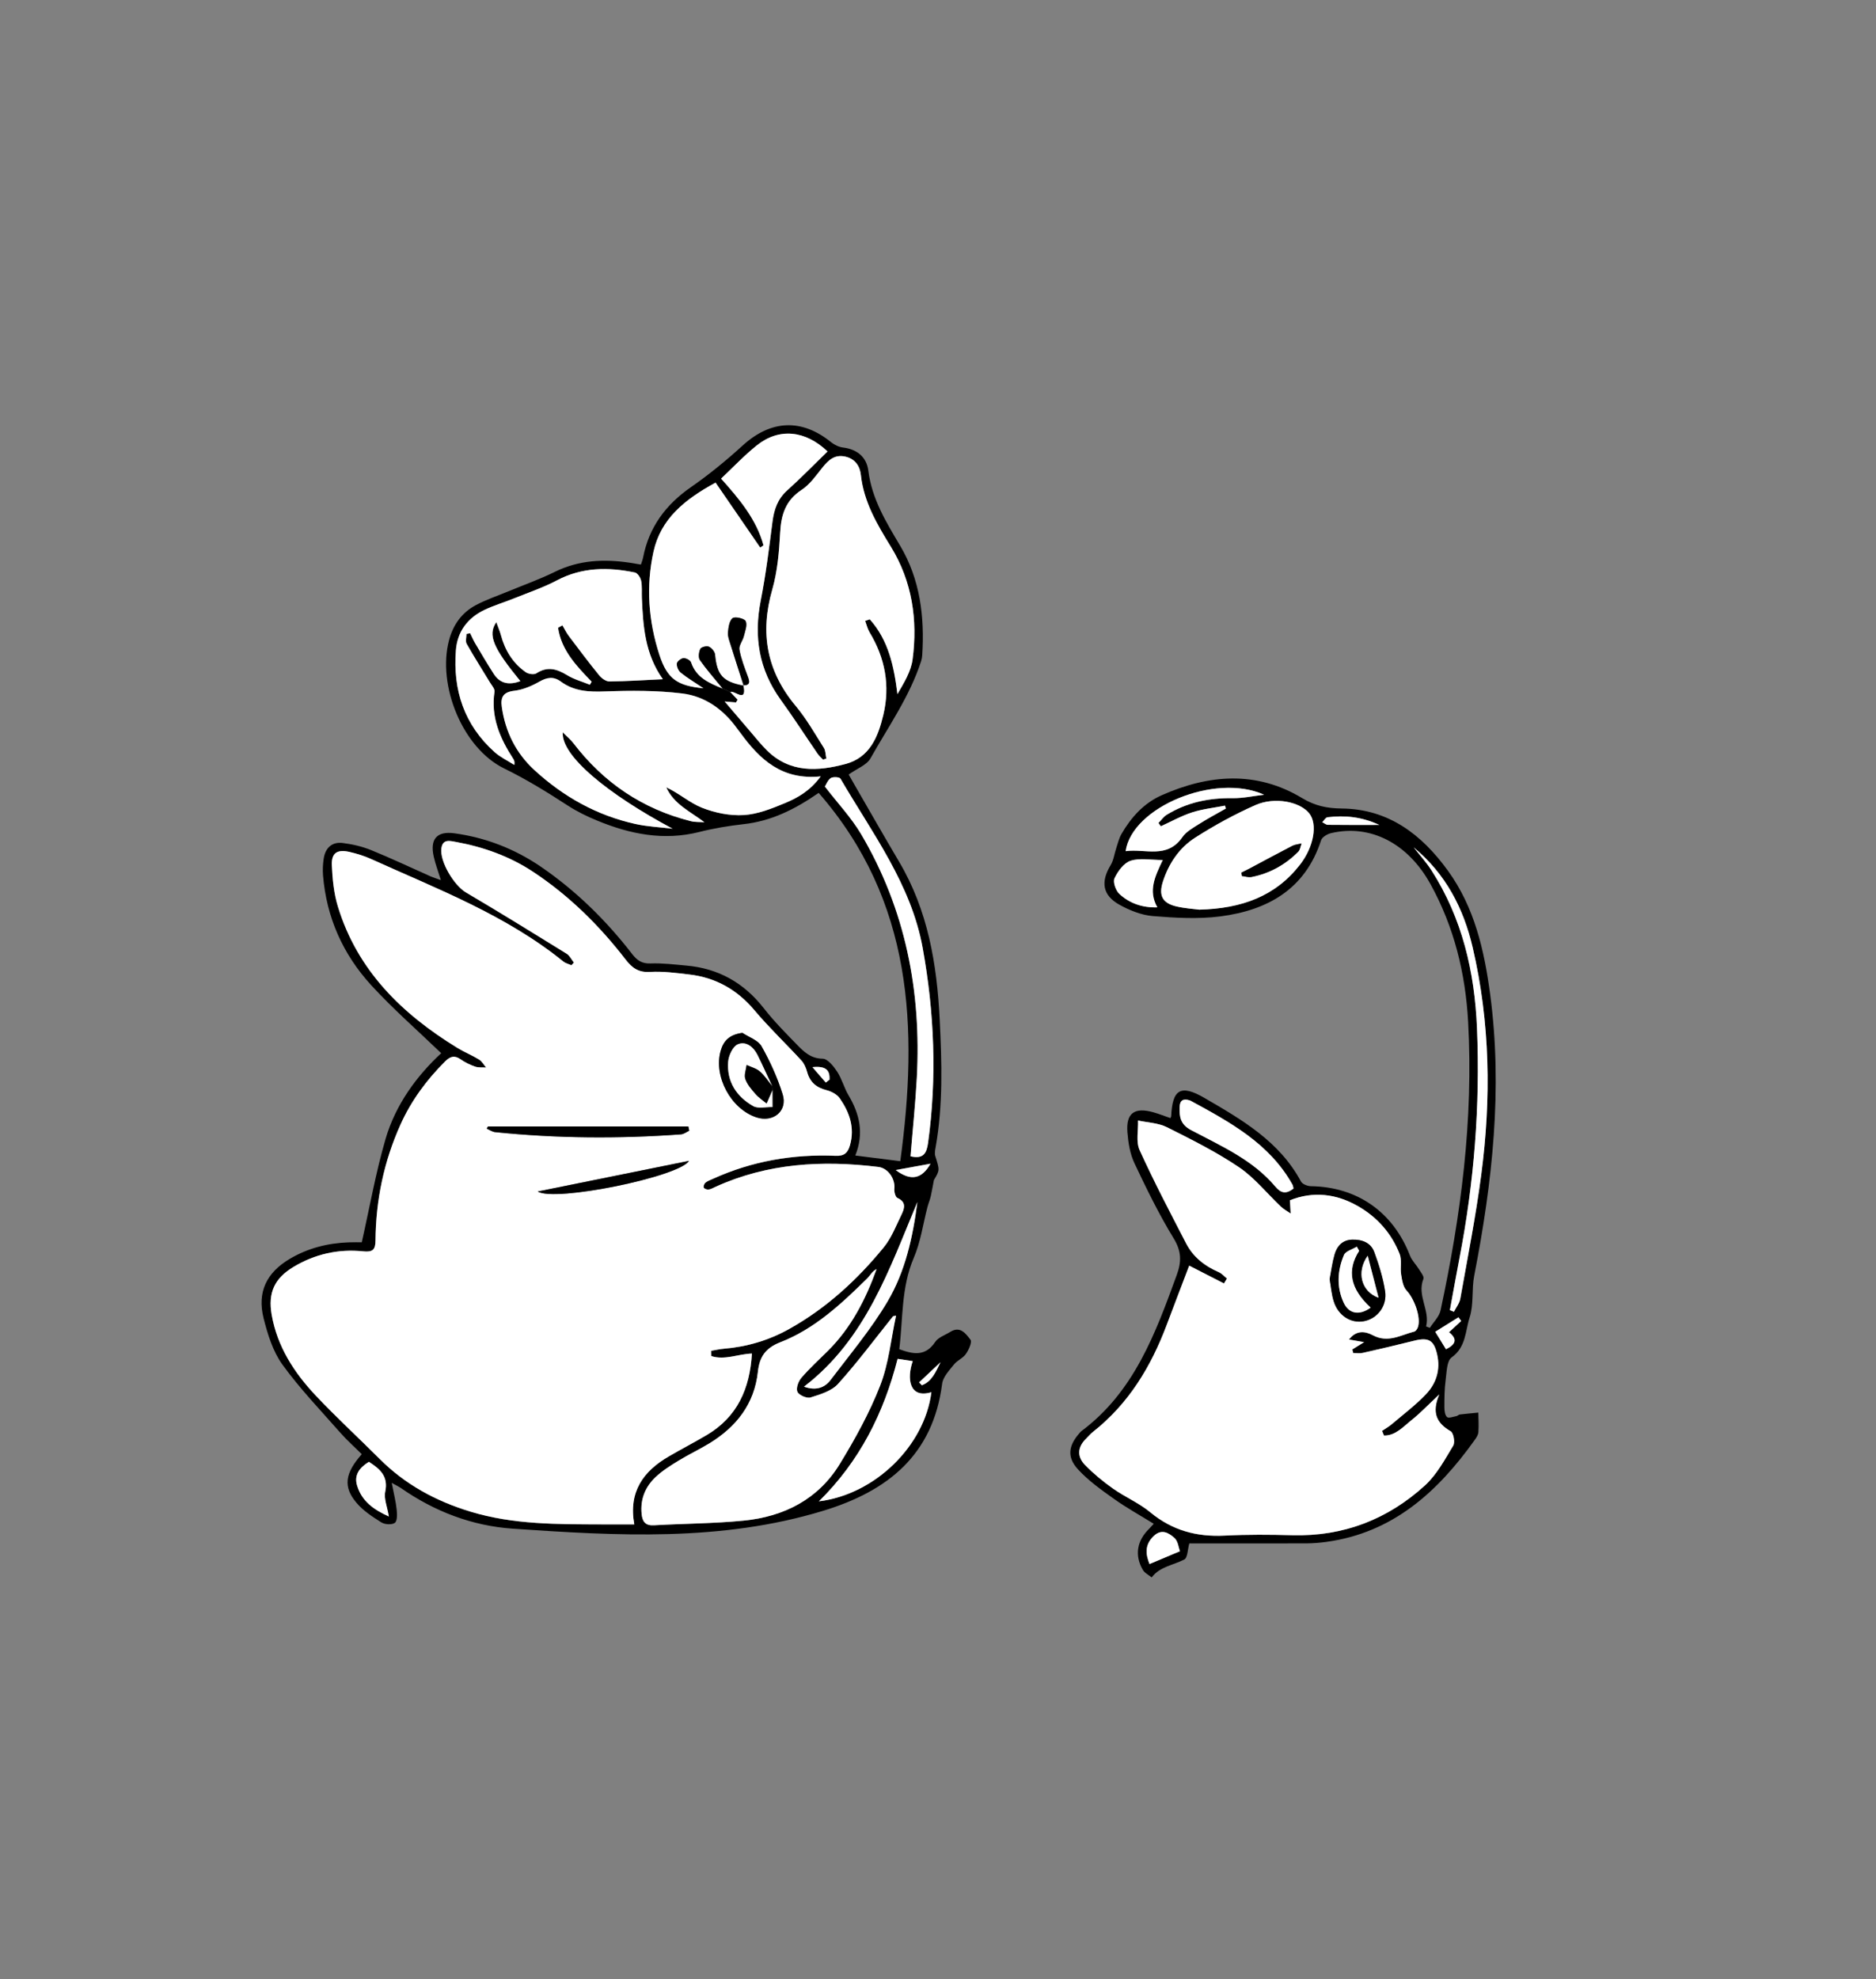 <?xml version="1.0" encoding="utf-8"?>
<!-- Generator: Adobe Illustrator 25.0.1, SVG Export Plug-In . SVG Version: 6.00 Build 0)  -->
<svg version="1.1" id="Capa_1" xmlns="http://www.w3.org/2000/svg" xmlns:xlink="http://www.w3.org/1999/xlink" x="0px" y="0px"
	 viewBox="0 0 337.01 355.49" style="enable-background:new 0 0 337.01 355.49;" xml:space="preserve">
<rect x="0" y="0" width="337.01" height="355.49" fill="#808080" stroke="none"/>
<style type="text/css">
	.st0{fill:#FFFFFF;}
</style>
<g>
	<g>
		<g>
			<path d="M79.2,158.09c-0.49-1.58-0.98-2.87-1.28-4.21c-0.71-3.13,0.53-4.63,3.7-4.2c5.63,0.77,10.84,2.79,15.55,6.01
				c6.33,4.33,11.73,9.65,16.41,15.7c0.88,1.13,1.75,1.73,3.29,1.67c2.13-0.08,4.27,0.19,6.4,0.38c5.76,0.5,10.34,3.07,13.92,7.64
				c1.81,2.32,3.89,4.43,5.95,6.54c1.26,1.29,2.49,2.53,4.65,2.55c0.89,0.01,1.96,1.35,2.59,2.31c0.86,1.31,1.25,2.91,2.05,4.26
				c1.98,3.34,2.83,6.79,1.22,10.82c2.76,0.35,5.32,0.67,8.08,1.02c3.25-23.99,2.27-46.73-14.66-66.16
				c-4.33,3.01-8.58,5.08-13.48,5.62c-2.67,0.3-5.35,0.74-7.95,1.4c-6.4,1.62-12.45,0.4-18.36-2.04c-1.83-0.75-3.65-1.64-5.31-2.72
				c-3.69-2.4-7.4-4.69-11.39-6.64c-7.49-3.65-12.05-14.93-9.92-23.02c0.74-2.8,2.3-4.98,4.82-6.32c1.87-1,3.92-1.68,5.89-2.5
				c2.78-1.15,5.63-2.16,8.32-3.49c4.31-2.12,8.78-2.32,13.39-1.64c0.65,0.1,1.29,0.21,2.06,0.34c0.15-0.47,0.31-0.87,0.39-1.28
				c1.06-5.44,4.06-9.48,8.6-12.63c3.25-2.26,6.34-4.79,9.27-7.46c5.08-4.63,10.6-4.91,15.93-0.59c0.59,0.47,1.39,0.85,2.13,0.94
				c2.56,0.31,4.23,1.76,4.53,4.16c0.64,5.09,3.19,9.22,5.73,13.5c3.57,6.02,4.4,12.75,3.95,19.66c-0.02,0.37-0.09,0.74-0.21,1.09
				c-2.05,6.32-5.88,11.72-9.09,17.43c-0.68,1.21-2.42,1.82-3.91,2.89c0.24,0.43,0.58,1.04,0.93,1.64c2.7,4.66,5.36,9.35,8.1,13.98
				c5.21,8.77,6.83,18.45,7.32,28.43c0.38,7.67,0.62,15.34-0.74,22.96c-0.09,0.5-0.2,1.07-0.05,1.53c0.79,2.53,0.82,2.52-0.25,4.31
				c-0.19,0.98-0.35,1.96-0.57,2.93c-0.15,0.64-0.41,1.24-0.58,1.88c-0.8,3.07-1.23,6.29-2.47,9.17c-2.28,5.32-1.92,10.93-2.6,16.4
				c2.51,0.93,4.7,1.33,6.45-1.3c0.56-0.84,1.79-1.23,2.73-1.82c1.8-1.12,2.8,0.38,3.61,1.42c0.32,0.41-0.31,1.82-0.83,2.56
				c-0.52,0.76-1.56,1.15-2.14,1.89c-0.84,1.06-1.96,2.22-2.12,3.45c-1.64,12.8-9.75,19.29-21.38,22.83
				c-18.35,5.58-37.04,4.49-55.73,3.21c-7.31-0.5-14.09-3.08-20.16-7.33c-0.29-0.2-0.62-0.35-1.61-0.9
				c0.38,1.95,0.74,3.37,0.89,4.81c0.09,0.8,0.13,2.02-0.33,2.37c-0.51,0.39-1.8,0.31-2.42-0.08c-1.6-1.01-3.27-2.09-4.47-3.52
				c-2.43-2.87-2.08-5.31,0.95-8.73c-1.27-1.27-2.64-2.48-3.84-3.84c-3.54-4.03-7.29-7.93-10.42-12.26
				c-1.71-2.37-2.65-5.44-3.38-8.33c-1.17-4.7,0.53-8.18,4.71-10.66c3.24-1.92,6.79-2.82,10.54-2.96c0.95-0.04,1.9-0.01,2.39-0.01
				c1.43-6.35,2.52-12.57,4.28-18.59c1.81-6.18,5.6-11.31,9.99-15.38c-4.3-4.14-8.68-7.96-12.58-12.22
				c-5.06-5.53-8.03-12.15-8.65-19.71c-0.08-1.02-0.03-2.07,0.13-3.08c0.3-1.87,1.48-2.98,3.38-2.75c1.73,0.21,3.49,0.62,5.11,1.27
				c3.62,1.47,7.15,3.15,10.73,4.74C77.92,157.66,78.46,157.82,79.2,158.09z M131.18,124.28c0.44,0.47,0.88,0.94,1.33,1.41
				c-0.1,0.16-0.2,0.33-0.3,0.49c-0.72-0.06-1.44-0.12-2.03-0.17c1.49,1.75,3.01,3.54,4.55,5.33c1.01,1.17,1.97,2.4,3.07,3.48
				c4.12,4.04,9.1,3.75,14.09,2.42c4.36-1.16,5.86-4.89,6.79-8.8c1.26-5.27,0.33-10.24-2.48-14.88c-0.37-0.61-0.53-1.34-0.78-2.02
				c0.28-0.1,0.55-0.19,0.83-0.29c3.36,3.75,4.35,8.43,4.97,13.44c1.19-2.05,2.44-4.08,2.72-6.23c0.94-7.12-0.09-14.05-3.89-20.23
				c-2.5-4.06-4.87-8.05-5.4-12.91c-0.17-1.6-1.04-2.91-2.82-3.3c-1.9-0.42-3.01,0.63-4.09,1.98c-1.15,1.42-2.25,3.03-3.73,4
				c-2.89,1.88-3.69,4.45-3.86,7.69c-0.18,3.43-0.48,6.95-1.42,10.23c-2.23,7.8-1,14.66,4.23,20.91c1.93,2.3,3.43,4.96,5.04,7.51
				c0.33,0.52,0.3,1.28,0.44,1.92c-0.19,0.07-0.39,0.13-0.58,0.2c-0.33-0.35-0.71-0.67-0.98-1.06c-2.21-3.22-4.32-6.5-6.61-9.66
				c-3.93-5.43-4.89-11.34-3.61-17.85c0.92-4.67,1.5-9.42,2.11-14.15c0.28-2.2,0.91-4.09,2.64-5.64c2.5-2.24,4.84-4.65,7.25-7
				c-4.01-3.84-8.74-4.25-12.69-1.1c-2.28,1.82-4.29,3.97-6.43,5.98c3.31,3.69,6.35,7.32,7.62,11.99c-0.2,0.13-0.39,0.26-0.59,0.4
				c-2.68-3.91-5.37-7.81-8.02-11.67c-5.59,3.04-9.85,6.52-11.15,12.39c-1.38,6.24-0.9,12.51,1.06,18.55c1.42,4.35,3.25,5.55,7.91,6
				c-1.6-1.07-2.92-1.86-4.1-2.81c-0.42-0.34-0.74-1.11-0.69-1.64c0.04-0.39,0.74-0.95,1.19-0.98c0.45-0.04,1.25,0.38,1.38,0.76
				c0.92,2.78,3.29,3.74,5.67,4.72C130.27,123.88,130.73,124.08,131.18,124.28z M127.77,243.58c-0.01-0.31-0.02-0.62-0.04-0.93
				c0.75-0.13,1.5-0.31,2.25-0.37c4.18-0.35,8.11-1.5,11.77-3.55c6.66-3.72,12.19-8.8,16.99-14.66c1.41-1.73,2.25-3.94,3.24-5.98
				c0.53-1.09,0.8-2.21-0.78-2.9c-0.37-0.16-0.61-1.12-0.55-1.67c0.19-1.75-1.13-3.69-2.87-3.9c-10.05-1.23-19.89-0.69-29.27,3.58
				c-0.4,0.18-0.8,0.43-1.23,0.48c-0.29,0.04-0.78-0.14-0.87-0.35c-0.1-0.22,0.09-0.72,0.31-0.89c0.39-0.31,0.9-0.49,1.37-0.7
				c6.99-3.17,14.35-4.44,21.98-4.12c1.58,0.07,2.22-0.52,2.62-1.94c0.88-3.13-0.1-5.85-1.82-8.35c-0.49-0.72-1.5-1.27-2.37-1.49
				c-1.83-0.46-3-1.4-3.51-3.25c-0.2-0.73-0.52-1.53-1.02-2.07c-2.79-3.04-5.79-5.89-8.45-9.04c-3.12-3.71-6.96-5.87-11.71-6.43
				c-2.34-0.28-4.72-0.6-7.05-0.46c-2.06,0.12-3.2-0.69-4.37-2.2c-4.72-6.11-10.16-11.49-16.62-15.77
				c-4.25-2.81-8.95-4.49-13.93-5.39c-1.03-0.19-2.33-0.55-2.56,1.17c-0.31,2.38,2.29,6.66,4.39,7.9c6.09,3.59,12.1,7.3,18.11,11.02
				c0.55,0.34,0.87,1.05,1.3,1.59c-0.15,0.16-0.3,0.32-0.45,0.48c-0.49-0.22-1.05-0.36-1.46-0.68
				c-10.3-8.34-22.57-12.99-34.45-18.37c-1.27-0.57-2.63-1-3.98-1.31c-2.19-0.5-3.24,0.19-3.14,2.4c0.11,2.48,0.36,5.04,1.08,7.4
				c3.51,11.51,11.52,19.31,21.48,25.41c1.25,0.77,2.64,1.32,3.89,2.09c0.52,0.32,0.85,0.95,1.26,1.43
				c-0.66-0.04-1.37,0.05-1.97-0.16c-0.9-0.31-1.79-0.74-2.56-1.28c-1.12-0.79-1.89-0.59-2.84,0.35c-3.32,3.32-6.07,7.03-8,11.32
				c-2.98,6.62-4.43,13.58-4.5,20.83c-0.01,1.64-0.46,2.14-2.2,1.96c-4.45-0.46-8.67,0.48-12.52,2.79
				c-3.44,2.07-4.61,4.65-3.93,8.59c1,5.74,4.05,10.43,7.94,14.55c3.69,3.91,7.67,7.56,11.47,11.37c4.6,4.6,10.11,7.57,16.28,9.45
				c7.75,2.36,15.73,2.27,23.69,2.3c1.89,0.01,3.78,0,5.76,0c-1.07-5.89,1.64-9.58,6.24-12.24c2.23-1.29,4.52-2.49,6.75-3.8
				c5.52-3.25,7.77-8.34,8.14-14.65C132.61,243.21,130.17,244.38,127.77,243.58z M120.83,148.86c-11.7-6.25-20.05-13.12-19.71-17.32
				c0.78,0.79,1.42,1.3,1.9,1.93c5.43,7.11,12.43,11.86,21.13,14.03c0.77,0.19,1.61,0.13,2.42,0.19c-2.59-1.96-5.46-3.22-6.86-6.27
				c2.29,1.04,4.19,2.79,6.44,3.67c2.32,0.91,5,1.45,7.47,1.31c2.5-0.15,5.01-1.15,7.37-2.13c2.31-0.96,4.55-2.21,6.47-4.82
				c-6.99,0.72-10.95-3.06-14.39-7.76c-0.22-0.3-0.46-0.58-0.67-0.88c-2.44-3.4-5.75-5.76-9.81-6.25
				c-4.56-0.56-9.23-0.53-13.84-0.37c-2.9,0.11-5.58,0-7.98-1.77c-1.3-0.96-2.48-0.77-3.87,0.02c-1.37,0.78-2.93,1.45-4.47,1.63
				c-1.99,0.23-2.52,1.13-2.26,2.91c0.64,4.47,2.54,8.3,5.87,11.35c5.21,4.78,11.2,8.14,18.13,9.67
				C116.33,148.49,118.6,148.58,120.83,148.86z M160.97,236.32c-0.18,0.04-0.35,0.07-0.53,0.11c-3.27,4.07-6.39,8.28-9.88,12.15
				c-1.15,1.28-3.19,1.89-4.94,2.44c-0.66,0.21-2.07-0.4-2.36-1.01c-0.29-0.61,0.16-1.88,0.7-2.51c1.49-1.73,3.18-3.27,4.8-4.88
				c4.13-4.11,6.74-9.15,8.72-14.66c-0.79,0.38-1.14,1.15-1.71,1.7c-4.64,4.57-9.43,9.05-15.58,11.44c-2.73,1.06-3.75,2.7-4.03,5.28
				c-0.63,5.83-3.87,9.91-8.71,12.88c-1.82,1.12-3.77,2.02-5.59,3.14c-1.44,0.88-2.9,1.8-4.11,2.95c-1.84,1.75-2.74,3.97-2.48,6.59
				c0.14,1.39,0.66,2.13,2.23,2.04c5.37-0.31,10.77-0.31,16.11-0.84c7.25-0.72,13.39-3.84,17.27-10.19
				c2.75-4.5,5.34-9.19,7.25-14.09C159.66,244.91,160.07,240.52,160.97,236.32z M100.25,112.76c0.26-0.14,0.52-0.28,0.78-0.42
				c0.37,0.63,0.68,1.3,1.12,1.88c1.8,2.39,3.59,4.78,5.48,7.1c0.43,0.53,1.22,1.1,1.84,1.1c3.11-0.03,6.21-0.24,9.6-0.4
				c-3.24-4.55-3.55-9.56-3.77-14.59c-0.05-1.03,0.07-2.09-0.13-3.09c-0.12-0.57-0.66-1.39-1.13-1.49
				c-4.79-0.98-9.47-0.96-13.99,1.41c-2.46,1.29-5.12,2.19-7.71,3.24c-1.77,0.71-3.62,1.25-5.34,2.08c-3.01,1.44-4.85,3.9-5.11,7.24
				c-0.56,7.16,1.5,13.41,6.95,18.29c1.04,0.93,2.36,1.54,3.55,2.31c0.09-0.63-0.05-0.88-0.21-1.12c-2.37-3.67-4.06-7.51-3.35-12.05
				c0.08-0.49-0.49-1.11-0.81-1.63c-1.4-2.31-2.86-4.59-4.19-6.95c-0.26-0.46-0.04-1.18-0.04-1.78c0.22-0.04,0.44-0.09,0.66-0.13
				c0.31,0.62,0.58,1.25,0.93,1.85c1.08,1.83,2.16,3.66,3.31,5.45c1.17,1.82,2.82,2.02,4.79,1.31c-4.89-5.96-5.91-8.28-4.33-10.6
				c0.34,0.93,0.64,1.62,0.83,2.34c0.74,2.73,2.14,5.03,4.47,6.65c0.47,0.33,1.48,0.48,1.9,0.2c2-1.31,3.7-0.78,5.54,0.34
				c1.24,0.76,2.71,1.15,4.07,1.71c0.11-0.18,0.21-0.36,0.32-0.54C103.56,119.63,100.84,116.8,100.25,112.76z M163.57,207.7
				c2.34,0.55,2.89-0.56,3.15-2.4c1.62-11.72,1.13-23.41-0.96-34.99c-2.06-11.47-9.07-20.66-14.77-30.44
				c-0.18-0.3-1.33-0.37-1.74-0.11c-0.55,0.35-0.82,1.14-1.07,1.52c2.29,2.98,4.76,5.59,6.54,8.6c7.95,13.49,10.81,28.21,9.98,43.73
				C164.44,198.3,163.95,202.97,163.57,207.7z M167.32,250.07c-4,1.23-4.44-2.49-3.35-5.58c-0.88-0.13-1.73-0.26-2.72-0.41
				c-2.49,9.76-6.81,18.37-14.14,25.6C157.17,268.44,166.1,259.72,167.32,250.07z M164.8,215.92c-5.06,12.1-9.27,24.66-20.36,33.16
				c2.15,0.77,3.71,0.2,4.78-1.21c3.5-4.63,7.28-9.11,10.22-14.08C162.63,228.39,163.99,222.21,164.8,215.92z M66.27,262.58
				c-1.7,1.05-2.7,2.38-2.12,4.29c0.85,2.76,2.94,4.29,5.7,5.53c-0.29-1.75-0.91-3.2-0.65-4.46
				C69.79,265.21,68.3,263.89,66.27,262.58z M160.91,210.17c2.72,2.05,4.7,1.61,6.25-1.14
				C165.07,209.41,163.27,209.74,160.91,210.17z M148.35,194.46c0.22-0.18,0.45-0.36,0.67-0.54c0.07-1.55-0.49-2.51-3.07-2.24
				C146.96,192.86,147.65,193.66,148.35,194.46z M168.96,244.69c-1.28,1.21-2.57,2.42-3.85,3.62c0.17,0.17,0.33,0.35,0.5,0.52
				C167.41,248.16,168.14,246.35,168.96,244.69z"/>
			<path d="M213.65,277.24c-0.3,1.04-0.29,2.57-0.91,2.89c-1.97,1.03-4.37,1.25-5.85,3.21c-0.54-0.44-1.26-0.78-1.59-1.35
				c-1.52-2.63-1.06-5.26,1.16-7.41c0.2-0.2,0.38-0.42,0.8-0.87c-2.49-1.54-4.94-2.9-7.2-4.51c-2.26-1.61-4.58-3.26-6.43-5.29
				c-2.01-2.2-1.68-4.27,0.32-6.52c0.1-0.11,0.19-0.23,0.31-0.32c9.47-7.06,13.31-17.55,17.14-28.07c0.87-2.38,0.85-4.24-0.55-6.54
				c-2.64-4.32-4.88-8.91-7.05-13.5c-0.8-1.69-1.12-3.68-1.27-5.57c-0.27-3.44,1.26-4.55,4.64-3.6c1.05,0.29,2.06,0.7,3.08,1.05
				c0.08-0.19,0.14-0.25,0.14-0.32c0.22-4.85,1.7-5.79,5.98-3.3c6.7,3.89,13.46,7.78,17.34,15.01c0.25,0.47,1.16,0.83,1.77,0.84
				c8.33,0.12,14.78,4.63,17.81,12.47c0.35,0.9,1.11,1.63,1.63,2.47c0.33,0.54,0.95,1.3,0.79,1.7c-1.21,3.01,1.22,5.64,0.48,8.55
				c0.22,0.09,0.45,0.17,0.67,0.26c0.66-1.04,1.67-2,1.92-3.12c3.67-17.08,5.93-34.3,4.96-51.83c-0.48-8.75-2.52-17.06-6.76-24.75
				c-4.07-7.37-10.83-10.83-17.89-9.16c-0.67,0.16-1.59,0.71-1.77,1.28c-2.85,8.81-9.62,12.57-18.11,13.67
				c-3.97,0.51-8.09,0.27-12.11-0.06c-2.05-0.17-4.17-1.02-5.99-2.03c-3.07-1.7-3.41-4.13-1.6-7.1c0.55-0.91,0.68-2.08,1.03-3.12
				c0.28-0.83,0.48-1.72,0.91-2.47c1.73-3,4.02-5.55,7.21-6.97c8.46-3.76,17.02-4.46,25.24,0.49c2.34,1.41,4.49,1.85,7.12,1.88
				c8.42,0.08,14.38,4.67,19.09,11.17c4.78,6.6,6.52,14.27,7.58,22.16c2.28,17.05,0.4,33.85-2.86,50.59
				c-0.48,2.46-0.06,5.15-0.82,7.49c-0.79,2.43-0.63,5.33-3.23,7.18c-0.9,0.64-0.89,2.71-1.09,4.15c-0.21,1.59-0.22,3.21-0.22,4.82
				c0,0.61,0.1,1.41,0.48,1.75c0.29,0.26,1.11-0.07,1.69-0.17c0.21-0.04,0.39-0.26,0.59-0.29c1.11-0.13,2.23-0.23,3.34-0.34
				c0.02,1.17,0.1,2.35,0.01,3.51c-0.03,0.48-0.35,0.98-0.65,1.39c-6.66,9.34-14.7,16.68-26.64,18.32
				c-1.17,0.16-2.35,0.26-3.53,0.27C227.77,277.25,220.77,277.24,213.65,277.24z M248.63,257.86c-0.12-0.28-0.25-0.55-0.37-0.83
				c0.58-0.4,1.21-0.75,1.74-1.2c2.07-1.76,4.27-3.41,6.13-5.37c1.85-1.94,2.64-4.41,2.02-7.16c-0.59-2.57-1.55-3.12-4.11-2.47
				c-3.07,0.77-6.16,1.49-9.25,2.19c-0.55,0.12-1.15,0.02-1.72,0.02c-0.05-0.21-0.11-0.43-0.16-0.64c0.68-0.42,1.35-0.84,2.12-1.31
				c-0.99-0.17-1.85-0.32-2.71-0.47c1.33-1.78,2.99-1.46,4.3-0.76c2.71,1.44,5-0.06,7.43-0.67c0.27-0.07,0.54-0.47,0.64-0.78
				c0.61-1.74-0.66-5.16-2.03-6.59c-0.64-0.67-0.82-1.88-0.98-2.88c-0.2-1.22,0.16-2.59-0.27-3.69c-1.45-3.67-3.98-6.55-7.4-8.54
				c-3.98-2.31-8.15-2.76-12.31-1.1c0.05,0.93,0.09,1.65,0.14,2.38c-0.59-0.41-1.25-0.76-1.77-1.25c-2.51-2.37-4.71-5.17-7.52-7.07
				c-4.08-2.75-8.53-4.98-12.95-7.19c-1.54-0.77-3.44-0.82-5.18-1.2c0.06,1.79-0.4,3.81,0.28,5.31c2.58,5.68,5.49,11.22,8.36,16.77
				c1.27,2.45,3.35,4.07,5.87,5.16c0.55,0.24,0.98,0.75,1.46,1.14c-0.18,0.3-0.35,0.59-0.53,0.89c-2.06-1.05-4.11-2.11-6.25-3.2
				c-1.32,3.46-2.68,7.03-4.03,10.61c-2.83,7.52-6.85,14.2-13.26,19.25c-0.46,0.36-0.84,0.83-1.26,1.24
				c-1.54,1.52-1.6,3.23-0.17,4.7c1.53,1.57,3.25,2.98,5.04,4.25c2.16,1.52,4.68,2.59,6.7,4.26c3.94,3.27,8.34,4.44,13.36,4.18
				c4.04-0.2,8.11-0.17,12.16-0.07c9.17,0.25,17.13-2.84,23.82-8.95c2.11-1.93,3.56-4.64,5.07-7.14c0.36-0.59,0.05-2.28-0.46-2.58
				c-2.49-1.45-3.46-3.31-2.04-6.62c-2.01,1.88-3.41,3.37-5.01,4.63C252.08,256.28,250.7,257.88,248.63,257.86z M215.45,163.4
				c7.64-0.19,13.68-2.42,18.08-8.06c2.54-3.26,3.18-7.31,1.7-9.2c-1.64-2.1-6.17-3.07-9.69-1.52c-3.75,1.65-7.39,3.65-10.84,5.86
				c-2.84,1.82-4.73,4.63-5.78,7.87c-0.82,2.52-0.09,3.87,2.4,4.47C212.87,163.18,214.5,163.27,215.45,163.4z M253.95,152.21
				c1.08,1.37,2.27,2.67,3.21,4.13c5.53,8.63,7.75,18.24,8.17,28.34c0.58,13.91-0.51,27.7-3.16,41.37c-0.6,3.09-1.14,6.19-1.71,9.28
				c0.24,0.1,0.49,0.2,0.73,0.29c0.39-0.78,1-1.52,1.14-2.34c1.32-7.4,2.78-14.78,3.76-22.23c1.81-13.69,1.62-27.37-1.54-40.89
				C262.9,163.12,259.68,156.92,253.95,152.21z M202.21,152.89c3.56-0.48,7.45,1.46,10.21-2.52c0.68-0.98,1.88-1.64,2.93-2.31
				c1.59-1.01,3.25-1.88,4.88-2.82c-0.05-0.17-0.11-0.35-0.16-0.52c-1.97,0.39-4,0.6-5.9,1.21c-1.94,0.63-3.76,1.65-5.63,2.5
				c-0.14-0.2-0.28-0.4-0.42-0.6c0.49-0.49,0.9-1.11,1.47-1.46c3.62-2.22,7.58-3.05,11.81-2.99c1.89,0.03,3.79-0.4,5.69-0.62
				C218.3,138.78,203.36,144.94,202.21,152.89z M232.37,213.5c-0.07-0.3-0.08-0.53-0.18-0.71c-4.14-7.41-11.24-11.22-18.3-15.07
				c-0.06-0.03-0.14-0.06-0.21-0.08c-1.1-0.35-1.72,0-1.76,1.2c-0.06,1.74,0.12,3.13,2.05,4.15c5.38,2.85,11.07,5.33,15.13,10.14
				C230.12,214.36,231.02,214.53,232.37,213.5z M208.88,154.48c-2.17,0-4.13-0.4-5.77,0.13c-1.21,0.39-2.3,1.88-2.89,3.14
				c-0.32,0.68,0.21,2.21,0.87,2.81c1.8,1.67,4.06,2.5,6.83,2.42C206.2,159.97,207.52,157.38,208.88,154.48z M206.5,280.94
				c1.8-0.76,3.36-1.42,5.46-2.3c-0.23-0.61-0.34-1.84-1.01-2.41c-0.97-0.83-2.23-1.69-3.67-0.35
				C205.49,277.57,205.88,279.36,206.5,280.94z M262.49,237.28c-0.16-0.22-0.33-0.44-0.49-0.66c-1.38,0.86-2.77,1.73-4.17,2.6
				c0.78,1.27,1.35,2.19,1.93,3.14c1.71-0.83,2.16-1.79,0.54-3.06C261.11,238.55,261.8,237.92,262.49,237.28z M247.79,148.18
				c-3.19-1.47-6.21-1.75-9.31-1.38c-0.34,0.04-0.63,0.58-0.94,0.89c0.34,0.16,0.67,0.47,1.01,0.47
				C241.51,148.19,244.47,148.18,247.79,148.18z"/>
			<path class="st0" d="M127.77,243.58c2.41,0.8,4.84-0.37,7.31-0.45c-0.37,6.31-2.62,11.4-8.14,14.65c-2.22,1.31-4.51,2.5-6.75,3.8
				c-4.6,2.66-7.31,6.35-6.24,12.24c-1.98,0-3.87,0.01-5.76,0c-7.97-0.03-15.94,0.06-23.69-2.3c-6.18-1.88-11.69-4.85-16.28-9.45
				c-3.81-3.81-7.78-7.46-11.47-11.37c-3.89-4.12-6.94-8.81-7.94-14.55c-0.68-3.94,0.48-6.52,3.93-8.59
				c3.85-2.31,8.08-3.25,12.52-2.79c1.74,0.18,2.19-0.32,2.2-1.96c0.06-7.24,1.51-14.21,4.5-20.83c1.93-4.29,4.68-8,8-11.32
				c0.95-0.95,1.72-1.14,2.84-0.35c0.78,0.55,1.67,0.97,2.56,1.28c0.6,0.21,1.31,0.12,1.97,0.16c-0.42-0.49-0.74-1.12-1.26-1.43
				c-1.25-0.77-2.64-1.33-3.89-2.09c-9.96-6.1-17.97-13.9-21.48-25.41c-0.72-2.36-0.97-4.92-1.08-7.4c-0.1-2.2,0.95-2.89,3.14-2.4
				c1.36,0.31,2.72,0.73,3.98,1.31c11.88,5.38,24.14,10.03,34.45,18.37c0.41,0.33,0.97,0.46,1.46,0.68c0.15-0.16,0.3-0.32,0.45-0.48
				c-0.43-0.54-0.75-1.25-1.3-1.59c-6.01-3.72-12.02-7.43-18.11-11.02c-2.1-1.24-4.7-5.51-4.39-7.9c0.22-1.73,1.53-1.36,2.56-1.17
				c4.98,0.91,9.68,2.58,13.93,5.39c6.47,4.28,11.91,9.66,16.62,15.77c1.17,1.51,2.32,2.33,4.37,2.2c2.33-0.14,4.71,0.19,7.05,0.46
				c4.75,0.56,8.59,2.72,11.71,6.43c2.65,3.15,5.66,6,8.45,9.04c0.5,0.55,0.82,1.34,1.02,2.07c0.51,1.84,1.68,2.79,3.51,3.25
				c0.87,0.22,1.88,0.77,2.37,1.49c1.72,2.5,2.69,5.22,1.82,8.35c-0.4,1.42-1.03,2.01-2.62,1.94c-7.63-0.32-14.99,0.95-21.98,4.12
				c-0.47,0.21-0.98,0.39-1.37,0.7c-0.22,0.18-0.4,0.67-0.31,0.89c0.09,0.21,0.58,0.39,0.87,0.35c0.42-0.05,0.82-0.3,1.23-0.48
				c9.38-4.27,19.22-4.81,29.27-3.58c1.74,0.21,3.06,2.16,2.87,3.9c-0.06,0.55,0.18,1.51,0.55,1.67c1.58,0.7,1.31,1.81,0.78,2.9
				c-1,2.04-1.83,4.26-3.24,5.98c-4.79,5.86-10.32,10.94-16.99,14.66c-3.66,2.05-7.59,3.2-11.77,3.55c-0.76,0.06-1.5,0.25-2.25,0.37
				C127.74,242.96,127.75,243.27,127.77,243.58z M133.37,185.53c-2.29,0.3-3.4,1.38-3.91,3.23c-1.29,4.6,1.85,10.44,6.43,11.95
				c3.02,0.99,5.64-1.15,4.71-4.14c-0.93-2.99-2.26-5.91-3.8-8.64C136.18,186.84,134.55,186.32,133.37,185.53z M87.66,202.34
				c-0.08,0.13-0.15,0.27-0.23,0.4c0.51,0.21,1,0.57,1.52,0.62c11.12,1.14,22.25,1.21,33.38,0.4c0.51-0.04,0.99-0.42,1.48-0.65
				c-0.05-0.26-0.11-0.51-0.16-0.77C111.66,202.34,99.66,202.34,87.66,202.34z M123.77,208.52c-9.08,1.84-18.09,3.66-27.17,5.5
				C99.55,215.97,122.1,211.36,123.77,208.52z"/>
			<path class="st0" d="M129.82,123.68c-2.38-0.98-4.75-1.93-5.67-4.72c-0.13-0.39-0.92-0.8-1.38-0.76
				c-0.44,0.04-1.15,0.6-1.19,0.98c-0.05,0.53,0.27,1.3,0.69,1.64c1.18,0.95,2.5,1.73,4.1,2.81c-4.66-0.45-6.49-1.64-7.91-6
				c-1.97-6.04-2.44-12.31-1.06-18.55c1.3-5.87,5.56-9.35,11.15-12.39c2.65,3.86,5.33,7.76,8.02,11.67c0.2-0.13,0.39-0.26,0.59-0.4
				c-1.27-4.66-4.31-8.3-7.62-11.99c2.14-2.01,4.15-4.16,6.43-5.98c3.94-3.15,8.67-2.74,12.69,1.1c-2.42,2.35-4.76,4.76-7.25,7
				c-1.73,1.55-2.35,3.43-2.64,5.64c-0.61,4.73-1.19,9.47-2.11,14.15c-1.28,6.51-0.32,12.42,3.61,17.85
				c2.29,3.16,4.4,6.44,6.61,9.66c0.27,0.39,0.65,0.71,0.98,1.06c0.19-0.07,0.39-0.13,0.58-0.2c-0.14-0.65-0.11-1.4-0.44-1.92
				c-1.62-2.55-3.12-5.21-5.04-7.51c-5.23-6.26-6.47-13.11-4.23-20.91c0.94-3.28,1.24-6.8,1.42-10.23c0.17-3.24,0.98-5.8,3.86-7.69
				c1.49-0.97,2.59-2.58,3.73-4c1.08-1.34,2.19-2.39,4.09-1.98c1.79,0.39,2.65,1.71,2.82,3.3c0.53,4.86,2.9,8.85,5.4,12.91
				c3.8,6.18,4.84,13.11,3.89,20.23c-0.28,2.15-1.53,4.18-2.72,6.23c-0.62-5.01-1.61-9.69-4.97-13.44c-0.28,0.1-0.55,0.19-0.83,0.29
				c0.26,0.68,0.42,1.41,0.78,2.02c2.81,4.64,3.74,9.6,2.48,14.88c-0.93,3.91-2.43,7.64-6.79,8.8c-4.99,1.33-9.97,1.63-14.09-2.42
				c-1.1-1.08-2.06-2.31-3.07-3.48c-1.53-1.78-3.05-3.58-4.55-5.33c0.59,0.05,1.31,0.11,2.03,0.17c0.1-0.16,0.2-0.33,0.3-0.49
				c-0.44-0.47-0.88-0.94-1.33-1.41c0.79-0.36,3,2.12,2.35-1.17c1.31-0.02,1.15-0.69,0.81-1.61c-0.59-1.57-1.21-3.17-1.5-4.81
				c-0.13-0.72,0.58-1.57,0.79-2.39c0.23-0.91,0.67-2.01,0.34-2.72c-0.22-0.49-1.94-0.88-2.36-0.54c-0.6,0.47-0.75,1.66-0.83,2.57
				c-0.06,0.68,0.23,1.42,0.44,2.1c0.78,2.49,1.59,4.97,2.38,7.45c-3.75-0.7-4.8-1.91-5.14-5.6c-0.05-0.52-0.62-1.19-1.12-1.41
				c-0.4-0.18-1.37,0.08-1.53,0.41c-0.27,0.57-0.39,1.55-0.07,2C126.99,120.35,128.44,121.99,129.82,123.68z"/>
			<path class="st0" d="M120.83,148.86c-2.23-0.27-4.5-0.37-6.69-0.85c-6.92-1.53-12.92-4.89-18.13-9.67
				c-3.33-3.06-5.23-6.88-5.87-11.35c-0.25-1.78,0.27-2.68,2.26-2.91c1.54-0.18,3.1-0.85,4.47-1.63c1.39-0.79,2.57-0.98,3.87-0.02
				c2.4,1.77,5.08,1.88,7.98,1.77c4.61-0.17,9.27-0.19,13.84,0.37c4.06,0.5,7.37,2.86,9.81,6.25c0.21,0.3,0.45,0.58,0.67,0.88
				c3.43,4.7,7.4,8.48,14.39,7.76c-1.92,2.61-4.15,3.86-6.47,4.82c-2.36,0.98-4.87,1.98-7.37,2.13c-2.47,0.15-5.15-0.39-7.47-1.31
				c-2.24-0.88-4.15-2.63-6.44-3.67c1.39,3.05,4.27,4.31,6.86,6.27c-0.81-0.06-1.64,0.01-2.42-0.19c-8.7-2.18-15.7-6.92-21.13-14.03
				c-0.48-0.63-1.12-1.14-1.9-1.93C100.78,135.74,109.13,142.61,120.83,148.86z"/>
			<path class="st0" d="M160.97,236.32c-0.91,4.2-1.31,8.59-2.85,12.54c-1.91,4.9-4.5,9.59-7.25,14.09
				c-3.88,6.36-10.02,9.48-17.27,10.19c-5.35,0.53-10.74,0.53-16.11,0.84c-1.56,0.09-2.09-0.65-2.23-2.04
				c-0.26-2.62,0.64-4.84,2.48-6.59c1.21-1.15,2.67-2.07,4.11-2.95c1.82-1.12,3.77-2.03,5.59-3.14c4.84-2.97,8.08-7.05,8.71-12.88
				c0.28-2.58,1.3-4.22,4.03-5.28c6.15-2.39,10.94-6.87,15.58-11.44c0.57-0.56,0.92-1.32,1.71-1.7c-1.99,5.51-4.59,10.55-8.72,14.66
				c-1.62,1.61-3.32,3.16-4.8,4.88c-0.54,0.63-0.99,1.9-0.7,2.51c0.29,0.61,1.7,1.22,2.36,1.01c1.75-0.55,3.79-1.16,4.94-2.44
				c3.49-3.87,6.61-8.07,9.88-12.15C160.62,236.39,160.8,236.36,160.97,236.32z"/>
			<path class="st0" d="M100.25,112.76c0.59,4.04,3.31,6.87,6.04,9.69c-0.11,0.18-0.21,0.36-0.32,0.54
				c-1.36-0.56-2.83-0.95-4.07-1.71c-1.85-1.13-3.55-1.65-5.54-0.34c-0.43,0.28-1.43,0.13-1.9-0.2c-2.33-1.62-3.73-3.92-4.47-6.65
				c-0.19-0.72-0.5-1.41-0.83-2.34c-1.58,2.33-0.56,4.64,4.33,10.6c-1.96,0.71-3.62,0.51-4.79-1.31c-1.15-1.79-2.23-3.62-3.31-5.45
				c-0.35-0.59-0.62-1.23-0.93-1.85c-0.22,0.04-0.44,0.09-0.66,0.13c0,0.6-0.22,1.33,0.04,1.78c1.33,2.35,2.79,4.63,4.19,6.95
				c0.32,0.53,0.88,1.14,0.81,1.63c-0.7,4.55,0.98,8.39,3.35,12.05c0.16,0.24,0.3,0.49,0.21,1.12c-1.19-0.76-2.51-1.38-3.55-2.31
				c-5.45-4.88-7.51-11.13-6.95-18.29c0.26-3.34,2.1-5.8,5.11-7.24c1.72-0.82,3.57-1.36,5.34-2.08c2.58-1.04,5.25-1.94,7.71-3.24
				c4.52-2.38,9.19-2.4,13.99-1.41c0.48,0.1,1.02,0.92,1.13,1.49c0.2,1,0.09,2.05,0.13,3.09c0.22,5.03,0.53,10.03,3.77,14.59
				c-3.39,0.16-6.5,0.37-9.6,0.4c-0.62,0.01-1.41-0.57-1.84-1.1c-1.89-2.32-3.68-4.71-5.48-7.1c-0.43-0.58-0.75-1.25-1.12-1.88
				C100.77,112.48,100.51,112.62,100.25,112.76z"/>
			<path class="st0" d="M163.57,207.7c0.38-4.72,0.87-9.4,1.13-14.09c0.84-15.51-2.03-30.24-9.98-43.73
				c-1.78-3.01-4.25-5.62-6.54-8.6c0.25-0.38,0.52-1.17,1.07-1.52c0.41-0.26,1.57-0.19,1.74,0.11c5.69,9.77,12.7,18.97,14.77,30.44
				c2.09,11.58,2.58,23.27,0.96,34.99C166.46,207.14,165.9,208.24,163.57,207.7z"/>
			<path class="st0" d="M167.32,250.07c-1.22,9.65-10.14,18.38-20.21,19.61c7.33-7.22,11.65-15.84,14.14-25.6
				c0.99,0.15,1.84,0.28,2.72,0.41C162.88,247.58,163.31,251.29,167.32,250.07z"/>
			<path class="st0" d="M164.8,215.92c-0.81,6.3-2.17,12.48-5.37,17.87c-2.94,4.97-6.72,9.46-10.22,14.08
				c-1.07,1.41-2.63,1.98-4.78,1.21C155.53,240.58,159.73,228.01,164.8,215.92z"/>
			<path class="st0" d="M66.27,262.58c2.03,1.3,3.52,2.62,2.94,5.36c-0.27,1.26,0.36,2.71,0.65,4.46c-2.76-1.23-4.86-2.77-5.7-5.53
				C63.56,264.96,64.56,263.64,66.27,262.58z"/>
			<path d="M129.82,123.68c-1.38-1.69-2.83-3.33-4.09-5.11c-0.32-0.45-0.2-1.43,0.07-2c0.16-0.33,1.13-0.59,1.53-0.41
				c0.5,0.22,1.07,0.89,1.12,1.41c0.34,3.69,1.39,4.9,5.14,5.6l-0.06-0.05c0.66,3.29-1.55,0.8-2.35,1.17
				C130.73,124.08,130.27,123.88,129.82,123.68z"/>
			<path class="st0" d="M160.91,210.17c2.36-0.43,4.16-0.76,6.25-1.14C165.61,211.77,163.63,212.22,160.91,210.17z"/>
			<path class="st0" d="M148.35,194.46c-0.69-0.8-1.39-1.61-2.4-2.77c2.58-0.27,3.14,0.69,3.07,2.24
				C148.8,194.11,148.57,194.29,148.35,194.46z"/>
			<path class="st0" d="M168.96,244.69c-0.82,1.67-1.55,3.47-3.35,4.14c-0.17-0.17-0.33-0.35-0.5-0.52
				C166.39,247.1,167.68,245.9,168.96,244.69z"/>
			<path class="st0" d="M248.63,257.86c2.07,0.03,3.44-1.58,4.93-2.76c1.59-1.26,3-2.76,5.01-4.63c-1.43,3.32-0.45,5.18,2.04,6.62
				c0.52,0.3,0.82,1.99,0.46,2.58c-1.51,2.5-2.96,5.21-5.07,7.14c-6.69,6.1-14.65,9.19-23.82,8.95c-4.05-0.11-8.12-0.14-12.16,0.07
				c-5.02,0.25-9.42-0.92-13.36-4.18c-2.02-1.68-4.54-2.74-6.7-4.26c-1.79-1.26-3.51-2.68-5.04-4.25c-1.43-1.47-1.38-3.18,0.17-4.7
				c0.42-0.41,0.8-0.88,1.26-1.24c6.41-5.05,10.44-11.73,13.26-19.25c1.34-3.58,2.71-7.14,4.03-10.61c2.13,1.09,4.19,2.15,6.25,3.2
				c0.18-0.3,0.35-0.59,0.53-0.89c-0.49-0.39-0.92-0.9-1.46-1.14c-2.53-1.09-4.61-2.71-5.87-5.16c-2.87-5.55-5.78-11.09-8.36-16.77
				c-0.68-1.5-0.22-3.53-0.28-5.31c1.74,0.38,3.64,0.43,5.18,1.2c4.41,2.21,8.87,4.43,12.95,7.19c2.81,1.9,5.02,4.7,7.52,7.07
				c0.52,0.49,1.17,0.83,1.77,1.25c-0.04-0.72-0.08-1.44-0.14-2.38c4.16-1.66,8.33-1.21,12.31,1.1c3.42,1.98,5.95,4.86,7.4,8.54
				c0.43,1.09,0.07,2.47,0.27,3.69c0.16,1,0.34,2.21,0.98,2.88c1.36,1.43,2.64,4.85,2.03,6.59c-0.11,0.31-0.38,0.71-0.64,0.78
				c-2.43,0.62-4.71,2.11-7.43,0.67c-1.31-0.7-2.97-1.01-4.3,0.76c0.86,0.15,1.72,0.3,2.71,0.47c-0.76,0.47-1.44,0.89-2.12,1.31
				c0.05,0.21,0.11,0.43,0.16,0.64c0.58,0,1.17,0.11,1.72-0.02c3.09-0.7,6.17-1.42,9.25-2.19c2.56-0.64,3.53-0.1,4.11,2.47
				c0.63,2.75-0.16,5.22-2.02,7.16c-1.87,1.96-4.06,3.61-6.13,5.37c-0.53,0.45-1.16,0.8-1.74,1.2
				C248.39,257.31,248.51,257.58,248.63,257.86z M238.86,229.78c0.25,1.42,0.35,2.76,0.74,4.01c0.81,2.56,3.09,3.98,5.41,3.54
				c2.42-0.46,4.22-2.74,3.8-5.42c-0.37-2.38-1.11-4.73-1.94-7c-0.62-1.7-2.2-2.29-3.97-2.23c-1.72,0.05-2.72,1.13-3.15,2.64
				C239.33,226.79,239.14,228.33,238.86,229.78z"/>
			<path class="st0" d="M215.45,163.4c-0.95-0.13-2.58-0.22-4.14-0.59c-2.49-0.59-3.21-1.95-2.4-4.47c1.05-3.24,2.94-6.06,5.78-7.87
				c3.46-2.21,7.09-4.2,10.84-5.86c3.52-1.55,8.05-0.58,9.69,1.52c1.48,1.9,0.84,5.94-1.7,9.2
				C229.13,160.98,223.08,163.2,215.45,163.4z M223.01,156.75c0.03,0.2,0.05,0.39,0.08,0.59c0.57,0.07,1.17,0.28,1.7,0.18
				c3.27-0.64,6.08-2.19,8.42-4.55c0.34-0.35,0.4-0.98,0.59-1.47c-0.56,0.14-1.16,0.18-1.66,0.44c-2.58,1.33-5.13,2.72-7.69,4.08
				C223.98,156.28,223.49,156.51,223.01,156.75z"/>
			<path class="st0" d="M253.95,152.21c5.73,4.72,8.96,10.91,10.6,17.96c3.16,13.52,3.35,27.2,1.54,40.89
				c-0.98,7.45-2.44,14.83-3.76,22.23c-0.15,0.82-0.75,1.56-1.14,2.34c-0.24-0.1-0.49-0.2-0.73-0.29c0.57-3.09,1.11-6.19,1.71-9.28
				c2.65-13.67,3.74-27.46,3.16-41.37c-0.42-10.1-2.64-19.71-8.17-28.34C256.22,154.87,255.03,153.58,253.95,152.21z"/>
			<path class="st0" d="M202.21,152.89c1.15-7.94,16.09-14.11,24.87-10.14c-1.9,0.22-3.8,0.65-5.69,0.62
				c-4.23-0.06-8.2,0.77-11.81,2.99c-0.57,0.35-0.98,0.97-1.47,1.46c0.14,0.2,0.28,0.4,0.42,0.6c1.87-0.85,3.69-1.88,5.63-2.5
				c1.9-0.61,3.93-0.82,5.9-1.21c0.05,0.17,0.11,0.35,0.16,0.52c-1.63,0.93-3.3,1.81-4.88,2.82c-1.05,0.67-2.25,1.33-2.93,2.31
				C209.65,154.35,205.76,152.4,202.21,152.89z"/>
			<path class="st0" d="M232.37,213.5c-1.35,1.02-2.25,0.85-3.28-0.37c-4.05-4.82-9.75-7.29-15.13-10.14
				c-1.93-1.02-2.11-2.41-2.05-4.15c0.04-1.2,0.67-1.55,1.76-1.2c0.07,0.02,0.14,0.04,0.21,0.08c7.07,3.85,14.17,7.66,18.3,15.07
				C232.29,212.97,232.3,213.2,232.37,213.5z"/>
			<path class="st0" d="M208.88,154.48c-1.36,2.89-2.68,5.48-0.97,8.51c-2.77,0.08-5.02-0.75-6.83-2.42
				c-0.65-0.6-1.19-2.14-0.87-2.81c0.6-1.26,1.68-2.75,2.89-3.14C204.75,154.08,206.71,154.48,208.88,154.48z"/>
			<path class="st0" d="M206.5,280.94c-0.62-1.58-1.01-3.37,0.79-5.06c1.44-1.34,2.7-0.49,3.67,0.35c0.67,0.57,0.77,1.79,1.01,2.41
				C209.86,279.53,208.3,280.18,206.5,280.94z"/>
			<path class="st0" d="M262.49,237.28c-0.69,0.64-1.38,1.27-2.19,2.02c1.61,1.26,1.17,2.22-0.54,3.06
				c-0.58-0.95-1.15-1.86-1.93-3.14c1.4-0.87,2.79-1.74,4.17-2.6C262.17,236.84,262.33,237.06,262.49,237.28z"/>
			<path class="st0" d="M247.79,148.18c-3.32,0-6.28,0.02-9.24-0.02c-0.34,0-0.67-0.31-1.01-0.47c0.31-0.31,0.6-0.85,0.94-0.89
				C241.58,146.42,244.6,146.7,247.79,148.18z"/>
			<path d="M133.37,185.53c1.17,0.78,2.81,1.31,3.43,2.4c1.54,2.73,2.87,5.65,3.8,8.64c0.93,2.99-1.69,5.13-4.71,4.14
				c-4.59-1.5-7.73-7.35-6.43-11.95C129.98,186.92,131.08,185.83,133.37,185.53z M138.7,195.06c-0.87-1.86-1.71-3.74-2.63-5.58
				c-0.73-1.46-2.08-2.52-3.54-1.89c-0.88,0.38-1.63,1.99-1.72,3.11c-0.28,3.57,1.49,6.28,4.51,7.99c0.89,0.51,2.29,0.13,3.45,0.16
				c0-1.02-0.01-2.03-0.01-3.05C138.74,195.55,138.72,195.31,138.7,195.06z"/>
			<path d="M87.66,202.34c12,0,24,0,36,0c0.05,0.26,0.11,0.51,0.16,0.77c-0.49,0.22-0.97,0.61-1.48,0.65
				c-11.14,0.81-22.27,0.74-33.38-0.4c-0.52-0.05-1.02-0.41-1.52-0.62C87.51,202.61,87.58,202.47,87.66,202.34z"/>
			<path d="M123.77,208.52c-1.67,2.85-24.22,7.46-27.17,5.5C105.68,212.18,114.69,210.35,123.77,208.52z"/>
			<path d="M133.59,123.16c-0.8-2.48-1.61-4.96-2.38-7.45c-0.21-0.69-0.51-1.42-0.44-2.1c0.09-0.91,0.24-2.1,0.83-2.57
				c0.43-0.34,2.14,0.06,2.36,0.54c0.32,0.71-0.12,1.81-0.34,2.72c-0.21,0.82-0.92,1.67-0.79,2.39c0.29,1.64,0.92,3.23,1.5,4.81
				c0.34,0.92,0.51,1.59-0.81,1.61C133.53,123.11,133.59,123.16,133.59,123.16z"/>
			<path d="M238.86,229.78c0.28-1.45,0.47-2.99,0.9-4.47c0.44-1.51,1.43-2.59,3.15-2.64c1.76-0.05,3.34,0.53,3.97,2.23
				c0.83,2.27,1.57,4.62,1.94,7c0.42,2.68-1.38,4.96-3.8,5.42c-2.32,0.44-4.6-0.98-5.41-3.54
				C239.21,232.54,239.11,231.2,238.86,229.78z M244.16,224.68c-0.14-0.25-0.28-0.49-0.42-0.74c-0.8,0.49-2.02,0.8-2.31,1.5
				c-1.17,2.79-1.35,5.75-0.05,8.56c0.96,2.07,2.88,2.33,4.85,0.89C242.58,231.54,241.9,228.22,244.16,224.68z M247.65,233.11
				c-0.67-2.6-1.25-4.86-1.95-7.55C243.62,228.47,244.54,232.01,247.65,233.11z"/>
			<path d="M223.01,156.75c0.48-0.24,0.97-0.47,1.44-0.72c2.56-1.36,5.11-2.75,7.69-4.08c0.5-0.26,1.1-0.3,1.66-0.44
				c-0.19,0.5-0.24,1.13-0.59,1.47c-2.34,2.36-5.15,3.91-8.42,4.55c-0.54,0.1-1.13-0.11-1.7-0.18
				C223.06,157.15,223.04,156.95,223.01,156.75z"/>
			<path class="st0" d="M138.76,195.8c0,1.02,0.01,2.03,0.01,3.05c-1.16-0.03-2.55,0.34-3.45-0.16c-3.02-1.71-4.79-4.42-4.51-7.99
				c0.09-1.12,0.84-2.73,1.72-3.11c1.46-0.63,2.82,0.44,3.54,1.89c0.92,1.84,1.75,3.72,2.63,5.58c-0.72-0.88-1.34-1.87-2.19-2.6
				c-0.65-0.56-1.58-0.79-2.38-1.16c-0.1,0.85-0.49,1.8-0.23,2.52c0.34,0.99,1.11,1.87,1.82,2.68c0.57,0.65,1.32,1.14,2,1.71
				C138.06,197.41,138.41,196.6,138.76,195.8z"/>
			<path d="M138.76,195.8c-0.35,0.8-0.7,1.61-1.05,2.41c-0.67-0.56-1.43-1.05-2-1.71c-0.71-0.82-1.47-1.69-1.82-2.68
				c-0.25-0.73,0.13-1.67,0.23-2.52c0.8,0.37,1.74,0.6,2.38,1.16c0.85,0.73,1.47,1.72,2.19,2.6
				C138.72,195.31,138.74,195.55,138.76,195.8z"/>
			<path class="st0" d="M244.16,224.68c-2.26,3.54-1.58,6.86,2.07,10.2c-1.98,1.44-3.89,1.18-4.85-0.89
				c-1.3-2.81-1.13-5.76,0.05-8.56c0.3-0.7,1.52-1.01,2.31-1.5C243.88,224.18,244.02,224.43,244.16,224.68z"/>
			<path class="st0" d="M247.65,233.11c-3.11-1.1-4.03-4.64-1.95-7.55C246.4,228.24,246.98,230.51,247.65,233.11z"/>
		</g>
	</g>
</g>
</svg>
